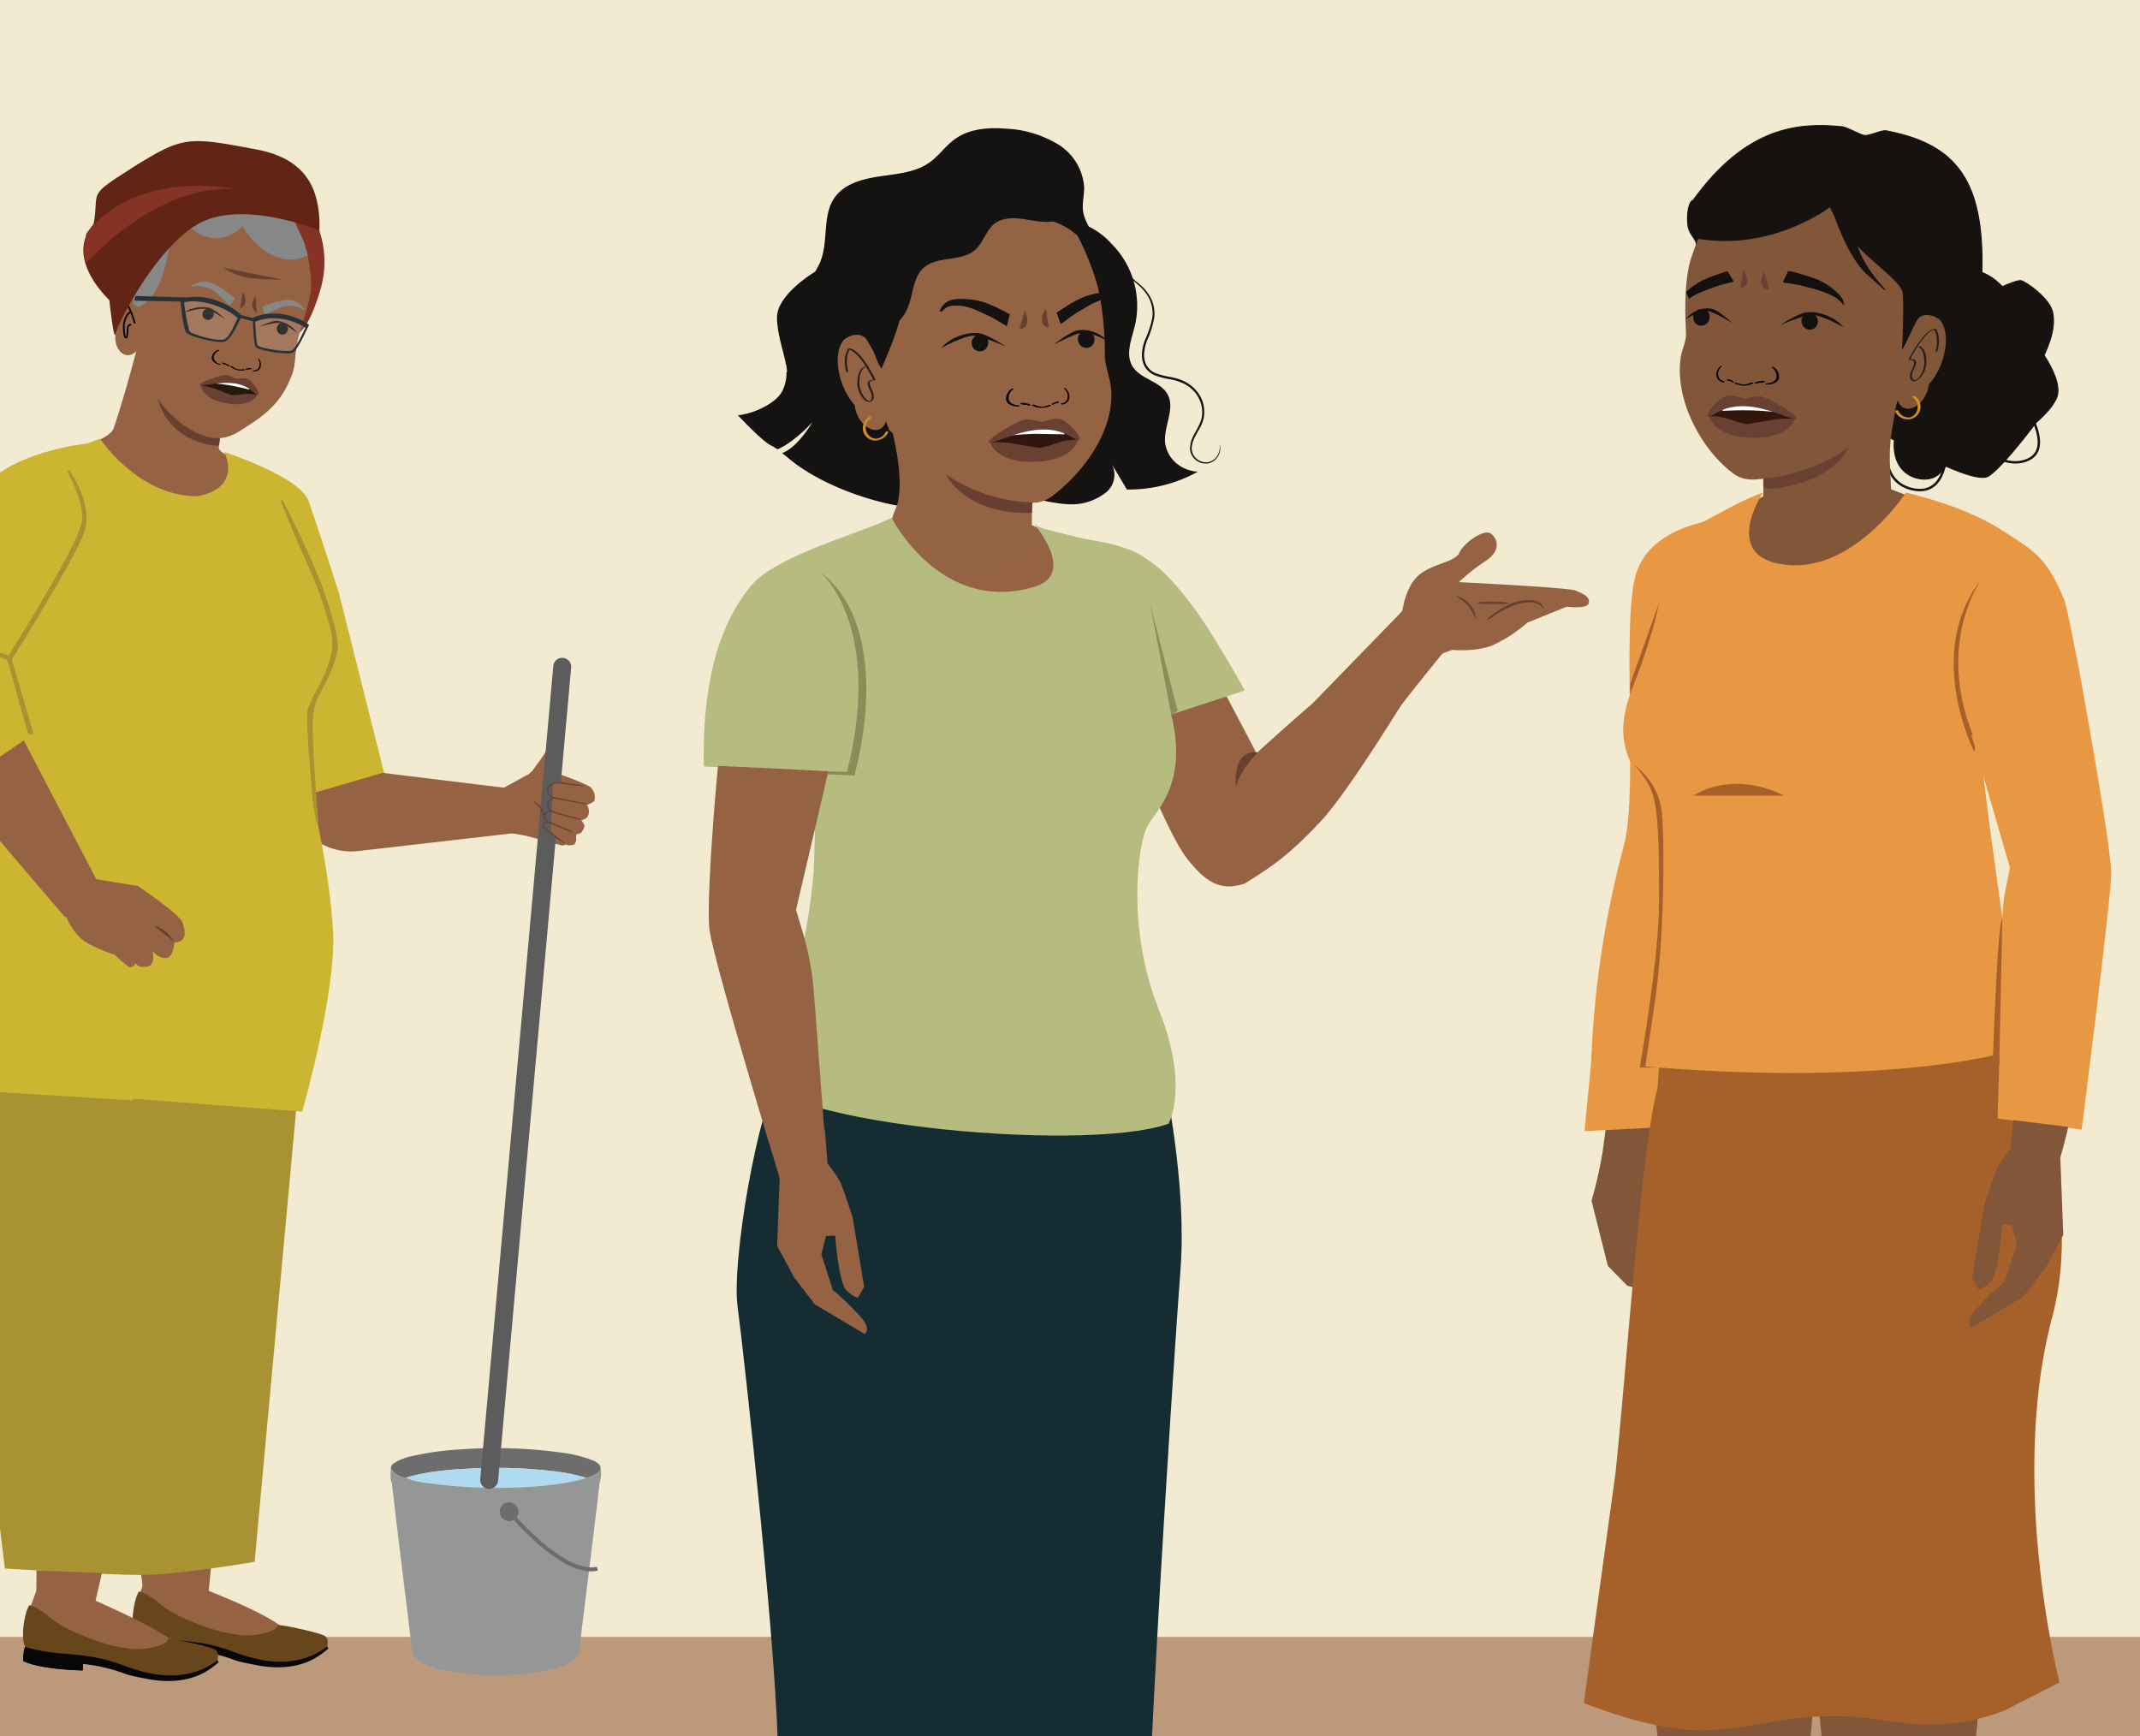 <svg xmlns="http://www.w3.org/2000/svg" xmlns:xlink="http://www.w3.org/1999/xlink" viewBox="0 0 1221.96 991.43"><defs><style>.cls-1,.cls-20,.cls-24,.cls-28,.cls-34{fill:none;}.cls-2{clip-path:url(#clip-path);}.cls-3{fill:#f2ebd1;}.cls-4{fill:#bb997a;}.cls-5{fill:#5e5f5f;}.cls-6{fill:#853324;}.cls-7{fill:#956243;}.cls-8{fill:#ccb631;}.cls-9{fill:#ec9a6f;}.cls-10,.cls-12{fill:#a99231;}.cls-11{fill:#465b65;}.cls-12{stroke:#a99231;stroke-width:1.24px;}.cls-12,.cls-20,.cls-24,.cls-28,.cls-29,.cls-34,.cls-35{stroke-miterlimit:10;}.cls-13,.cls-29{fill:#684032;}.cls-14{fill:#010101;}.cls-15{fill:#13110f;}.cls-16{fill:#878787;}.cls-17{fill:#24180f;}.cls-18,.cls-26{fill:#fff;}.cls-19{fill:#684133;}.cls-20{stroke:#010101;stroke-width:0.94px;}.cls-21{fill:#6d6d6d;}.cls-22{fill:#afdaef;}.cls-23{fill:#959696;}.cls-24{stroke:#6d6d6d;stroke-width:2.28px;}.cls-25{fill:#273339;}.cls-26{opacity:0.14;}.cls-27{fill:#622515;}.cls-28{stroke:#5c5c5c;stroke-linecap:round;stroke-width:10.23px;}.cls-29{stroke:#684032;stroke-width:0.31px;}.cls-30{fill:#68461c;}.cls-31{fill:#070707;}.cls-32{fill:#825639;}.cls-33{fill:#e89843;}.cls-34,.cls-35{stroke:#161311;}.cls-34{stroke-width:1.38px;}.cls-35{fill:#151210;stroke-width:0.57px;}.cls-36{fill:#a56129;}.cls-37{fill:#231f20;}.cls-38{fill:#ce8d2a;}.cls-39{fill:#31160e;}.cls-40{fill:#151312;}.cls-41{fill:#946343;}.cls-42{fill:#221f20;}.cls-43{fill:#cc8d2a;}.cls-44{fill:#162c33;}.cls-45{fill:#b6bc80;}.cls-46{fill:#8a8c5a;}</style><clipPath id="clip-path"><rect class="cls-1" width="1221.96" height="991.43"/></clipPath></defs><g id="Layer_5" data-name="Layer 5"><g class="cls-2"><rect class="cls-3" x="-424.29" y="-134.43" width="1750.53" height="1420.29"/><polyline class="cls-4" points="-424.29 1285.86 1326.24 1285.86 1326.24 934.67 -424.29 934.67"/><path class="cls-5" d="M66.14,121.3c4.14-4.75,10.14-7.6,16-5.38.93-11.72,13-17.47,24.68-16.61,6,.71,11.9,4,17.77,2.63,3.66-.88,6.62-3.38,9.87-5.38,13.62-8.11,32.39,4.81,42,17.44s5.6,25.24-1.38,39.45c-3.25,6.61-3.22,10.39-4.74,17.64-1.44,6.85-6.93,19.28-7.7,26.15s9.23,15.15,2.24,15L90.19,195.67c-11.45,1.08-18.27-3-23-13.52-3.06-7.1-1.78-7.28-1.5-15,.13-10.1-9.28-18.66-7.67-28.64C58.83,132.24,62.28,126.33,66.14,121.3Z"/><path class="cls-6" d="M56.81,119.93s27.42-10.3,60.73-3.15,47.65,29.46,52,44.86S166.1,192,166.1,192s8.19,3.14,16.86-26.6c12.65-43.35-29.8-74.58-40.71-75.54S76.79,72,56.81,119.93Z"/><path class="cls-7" d="M77.94,200.1s-6.6,25.39-13,44.36c-2.05,6.09-18.8,10.67-18.8,10.67l28.61,27.8c13.33,4.57,39.74,6.21,53.42,2.84l10.8-22s-13.6-4.5-14-7.77,4.65-27.26,4.65-27.26"/><path class="cls-8" d="M193.39,338.16l25.53,101.49c4.72,13.83,10.18,39.09-3.78,43.41h0c-12.64,3.92-30.78-3.5-36-15.64L135.42,358.35Z"/><path class="cls-7" d="M159,447.51a24.79,24.79,0,0,0,0,8.21Z"/><path class="cls-7" d="M204.93,439.64c-.12.47-.91.09-1.53.06a29.75,29.75,0,0,0-11.9,1.82c-6.88,2.65-12.21,7.87-16.35,13.85a46.14,46.14,0,0,0-5.82,12.19,35.45,35.45,0,0,0,35.35,18.37l88.86-10.2,3.72-24.8Z"/><g id="freepik--character-2--inject-1332"><path class="cls-9" d="M64.86,294.94a25.14,25.14,0,0,0-2.67-3A14.5,14.5,0,0,1,58,283.82c-.14-1.8.16-3.59,0-5.3a5.63,5.63,0,0,0-1.92-4,3.5,3.5,0,0,0-2.94-.68c-.72.21-1,.57-.95.59a4.67,4.67,0,0,1,1-.28,3.44,3.44,0,0,1,2.51.83,5.34,5.34,0,0,1,1.48,3.66c.14,1.56-.18,3.35,0,5.29a11.45,11.45,0,0,0,1.85,5,20.65,20.65,0,0,0,2.83,3.36A15.92,15.92,0,0,0,64.86,294.94Z"/><path class="cls-9" d="M74.74,288.64a41.6,41.6,0,0,0-3.93-3.58A25.07,25.07,0,0,1,63.45,275a14.59,14.59,0,0,1-.72-3.46,21.93,21.93,0,0,1,.1-3.34,7.22,7.22,0,0,0-1.41-5.67,3.22,3.22,0,0,0-2.19-1,3.13,3.13,0,0,0-1.72.38c-.87.54-.93,1.19-.91,1.17a2.29,2.29,0,0,1,1-.87,2.85,2.85,0,0,1,3.25.74A6.81,6.81,0,0,1,62,268.11a23.43,23.43,0,0,0-.14,3.45,14.15,14.15,0,0,0,.75,3.7,23.6,23.6,0,0,0,7.73,10.24c1.29,1.05,2.36,1.84,3.12,2.38A4.66,4.66,0,0,0,74.74,288.64Z"/></g><g id="freepik--character-1--inject-1332"><path class="cls-7" d="M79.08,888.8s2.34,15,2.34,17.63l10.63,9.09,27-6,2.21-22Z"/><path class="cls-10" d="M145.39,891.8,172.13,601l-10.63-87.1h-177l-18.3,83.79L2.8,895.59s56.76,3.72,77.78,3.72S145.39,891.8,145.39,891.8Z"/><path class="cls-11" d="M43.19,282.93s23.71,17.8,43.72,15.82a76.65,76.65,0,0,0,35.28-13.91l24.94,82.61-39,155-62.24.72L43.29,371.53Z"/><path class="cls-8" d="M190.13,530.49c-2.36-35.13-10.69-69.08-10.69-69.08l-2.21-16.69L188,380.83c4.12-15.55,5-27,1.43-33.64l-32.81-74-28.47-15c1.18,2.45,9,20.37-15.23,25.15l-5.88-.29c-30.61-3.29-49.84-32.5-49.84-32.5l-7.58,2.68L-1.63,408.65s-30.15,63.22-33.27,92.2-2.73,120.49-2.73,120.49l113.51,7,.14-.95,96.51,7.36S192.5,565.63,190.13,530.49Z"/><path class="cls-8" d="M49.63,253.23s-45.28,4.68-61,27.64S-58.24,366.26-59.92,381c-3.56,31.09,30.1,71.56,30.1,71.56l48.18-33.95-13.56-17,21-63.94Z"/><path class="cls-7" d="M20.83,896.71s-.1,13.81-.1,16.44l24.49,8.05,8.6-4,4.37-19Z"/></g><path class="cls-12" d="M39,268.89S53.63,288.42,47.09,305s-41,71.52-41,71.52l12.3,42.06-1.88-.09L4.6,375.86S48,307.79,47.52,296.37C47.52,296.37,48.85,287.52,39,268.89Z"/><path class="cls-8" d="M128.16,258.19s43.32,13.82,48.23,28.25c7.45,21.92,17.23,52.42,17.23,52.42l-26.14,14.86Z"/><path class="cls-12" d="M192.28,367.81c-.31-5.35-2-10.64-3.42-15.77q-2.37-8.54-5.46-16.85c-4.26-11.48-9.37-22.63-14.75-33.62-2.58-5.29-5.23-10.54-7.87-15.8,4.25,10,8,20.13,12.52,30,4.63,10.09,9,19.92,12.23,30.56,3.79,12.53,6.37,18.07,3.91,28.71s-10.32,23.31-10.32,23.31l1.08.84S192.88,378.25,192.28,367.81Z"/><path class="cls-13" d="M125.73,249.27s-5.52-1.53-9.28-3-10.42-2-26.6-19.43c0,0,3.18,19.62,25.54,26.16,0,0,5.75,1.87,9.73,1.36Z"/><path class="cls-7" d="M158.29,135.63l.23.23a2.72,2.72,0,0,1-.18-.44Zm9.29,3.83q.18.24.39.48l0-.17S167.62,139.25,167.58,139.46Zm-79.89,84.9c7.28,11,19.5,23.49,33.89,25.66,5.16.78,10.62-.94,14.79-3.58,6.32-4,13-8.05,18.08-13.22a44.55,44.55,0,0,0,10.21-14.45c3.06-6.51,3.38-8.31,4-15.29a69.5,69.5,0,0,1,1.69-10.66c.9-3.34,5-16.39,6.77-24.16s-1.57-23.74-1.57-23.74c0-2.2-3.17-1.65-4-3.57l-.92-.19a1,1,0,0,1,.3.94,7.33,7.33,0,0,1-2.92-2.16v0c-1.51.36-2.76-.55-3.7-1.84,0,.21.1.68.33.73a4.73,4.73,0,0,1-3.43-2c0,.22.1.68.06.9a8.86,8.86,0,0,1-2.7-1.9c.15.32,5.51.55,5.48.69-1.42-.06.07.71-.87-.57l-1-1c-1.19,0-1.29.69-2-.34.19.26-.17-2.45-.21-2.24-1.38-.28-1-.3-2-1.16,0,.21-4,.62-4.08.83-1.15-.22-1.06.89-1.81-.14.18.26,1-.72,1.19-.46-1.42-.06-2.12.72-3.06-.57.19.26-4.09-3.22-4.09-3.22-1.42-.07-1.27.41-2.26-.66.38.51-6.29-1.67-6.15-1.2-1.15-.23,1.36,4.66.57,3.84-.05.22-2.53-1.16-2.53-1.16-1.19,0,.33,1.38-.43.36,0,.21.07.89.3.93a4.8,4.8,0,0,1-4.25-1.5c.38.51.52,1,.71,1.24-1.15-.23-2.11-.21-3.1-1.28,0,.21.3.94.53,1a4.66,4.66,0,0,1-3.6-1.15c0,.21.33.72.52,1a3.37,3.37,0,0,1-2.68-1l.52,1c-.92-.19-1.69.1-3-.6,0,.21.38.51.34.73a8.73,8.73,0,0,1-2.27-.68c0,.22.57.78.34.73-.92-.18-1.7.1-2.76-.55.18.26.33.72.52,1a6.18,6.18,0,0,1-2.72-.76,1.6,1.6,0,0,0,.29.94c-.92-.19-1.7.1-2.76-.55,0,.21.33.72.52,1a13,13,0,0,1-2.76-.55c-.05.21.37.51.56.77a7.77,7.77,0,0,1-2.95-.81c-.08.42.1.68.06.89-.69-.14-1.11-.44-1.8-.58l-1.23.19c-4.07,3.59-15.48-2.24-15.48-2.24-8.27,4.28-4.54,35.38-5.11,39.44s-3.07,4.72-3.07,4.72c-.86-1.7-3.13,2.39-3.49.56-.39-1.61.45-3.42,0-5-1.4-3.8-6.21-3.66-9.16-2.05l-.56.61c-4.48,4.07-3.58,19.69-1.85,24.62-1,9.13,6,15.41,11.69,9.8l.56,3.75"/><path class="cls-14" d="M138.7,210.85a6.72,6.72,0,0,1-5.92-1.58c-.33-.31-1.64-.33-1.18.1a9.49,9.49,0,0,0,8.09,2c.24-.07.23-.24,0-.39a1.46,1.46,0,0,0-1-.14"/><path class="cls-14" d="M131,208.74a10.78,10.78,0,0,0-3.51-1.65.88.88,0,0,0-.6.06c-.13.08-.18.2,0,.31a4.2,4.2,0,0,0,1.93.87.8.8,0,0,0,.68-.12c.15-.15,0-.3-.21-.34a3.27,3.27,0,0,1-1.56-.7l-.65.37a9.61,9.61,0,0,1,3.13,1.49.8.8,0,0,0,.69.06c.15-.05.34-.21.15-.35"/><path class="cls-14" d="M125.86,207.89a5.25,5.25,0,0,1-3.62-2.6c-.77-1.91.79-4.37,2.87-5.08.23-.08.15-.25,0-.33a1.18,1.18,0,0,0-.83,0,5.26,5.26,0,0,0-3.38,4.23c-.06,1.53,1.16,2.85,2.86,3.63a7.86,7.86,0,0,0,1.61.56,1.06,1.06,0,0,0,.79-.09c.15-.16,0-.27-.26-.32"/><path class="cls-14" d="M141.58,210.64a.21.21,0,0,1,.25-.25,1.72,1.72,0,0,0,1.23-.14l.3.56a5.3,5.3,0,0,0-2.5.36.42.42,0,0,1-.47-.17c-.08-.1-.14-.3,0-.37"/><path class="cls-14" d="M140.41,210.63a5.94,5.94,0,0,1,2.8-.4.51.51,0,0,1,.37.26.22.22,0,0,1-.07.3"/><path class="cls-14" d="M144.65,211.46a3.12,3.12,0,0,0,2.95-1.29,4.44,4.44,0,0,0-.22-5,.19.19,0,0,1,.14-.3.59.59,0,0,1,.48.27,5,5,0,0,1,.78,4.37,3.57,3.57,0,0,1-3.95,2.5c-.15,0-.4-.14-.44-.33s.12-.25.26-.22"/><path class="cls-15" d="M160.26,184.56a3.64,3.64,0,0,1,3.63,1.37,3.45,3.45,0,0,1-.88,4.58,3.17,3.17,0,0,1-3.67-.09,3.48,3.48,0,0,1-.89-4.31,3.09,3.09,0,0,1,1.81-1.55"/><path class="cls-15" d="M148,186.54s7.2-3.65,10.45-3.34c4.73.47,9.93,4.18,11.12,6.81,0,0-6.8-5.35-10.15-5.58C156.22,184.21,148,186.54,148,186.54Z"/><path class="cls-15" d="M121.43,177.31a4.39,4.39,0,0,0-4.22-.57,3.23,3.23,0,0,0-1.28,1.31,3.42,3.42,0,0,0,.18,3.19,3.17,3.17,0,0,0,3.43,1.33,3.48,3.48,0,0,0,2.47-3.64c0-.26.33-.7-.59-1.44"/><path class="cls-15" d="M128.82,182.34s-6.14-5.87-9.57-6.66c-5-1.16-11.62.6-13.74,2.68,0,0,8.81-2.77,12.32-1.86C121.18,177.37,128.82,182.34,128.82,182.34Z"/><path class="cls-16" d="M149.84,175.07l.78,2.78.6,2.11c2.2-1.25,4.11-2.2,5.57-2.87,3.08-1.43,4.66-2.15,6.62-2.36a19,19,0,0,1,4.67.17,11.76,11.76,0,0,1,2.58.57c1.91.71,2.92,1.83,3.15,1.64s-.5-1.2-.57-1.3a11.28,11.28,0,0,0-4.68-3.76,13.11,13.11,0,0,0-4.91-.8c-2,0-7.21,1.12-13.81,3.82"/><path class="cls-16" d="M134.17,170.44c-.53.8-1.07,1.59-1.61,2.39l-1.24,1.81c-1.87-2-3.54-3.6-4.83-4.78-2.71-2.49-4.11-3.76-6-4.67a21.92,21.92,0,0,0-4.81-1.53,13.08,13.08,0,0,0-2.81-.39c-2.15,0-3.51.7-3.68.44s.86-1,1-1.05a11.43,11.43,0,0,1,5.89-1.92,15,15,0,0,1,5.24,1c2,.76,7,3.69,12.93,8.68"/><path class="cls-17" d="M134.61,218.08c-5.24-.89-17.33.34-20,2,0,0,5.28,5.13,17.42,7.18s14.84-1.73,14.84-1.73S141.27,219.2,134.61,218.08Z"/><path class="cls-18" d="M119.93,218.64s6.31.55,11.28,1.39,11.11,2.4,11.11,2.4,1.42-3.56-7.58-5.09S119.93,218.64,119.93,218.64Z"/><path class="cls-19" d="M132.32,225.6c-5.55-1.77-11-4.84-17.7-5.55,0,0,.58,7.88,14.85,10.29s17.41-4.84,17.41-4.84C140.32,224,138.14,225.75,132.32,225.6Z"/><path class="cls-19" d="M141.29,216.31c-3-.73-5,.08-6.36-.14s-3-1.67-6-2c-2.85-.27-15.88,4.56-14.7,5.67s11.23-2.35,20.26-.83,11.41,7.09,12.88,6.43S144.06,217,141.29,216.31Z"/><path class="cls-13" d="M138.65,166.91s4.26,6.14-1.65,9.52Z"/><path class="cls-13" d="M145.91,169s-4.84,5.7.72,9.64Z"/><path class="cls-20" d="M77,184.69c-3.52-12.82-7.16-13.39-7.16-13.39s-2.84,2.47-2.38,8.26"/><path class="cls-20" d="M74.94,185.53c-3.23-.76-1.54,5.7-2.64,7s-1.78-2.67-1.57-7.35c0,0,.84-6.24,4.09-7"/><path class="cls-13" d="M127.32,152.85s7.48,5.07,15.63,5.94,18.31.9,18.31.9"/><polygon class="cls-8" points="219.37 441 169.4 455.65 184.34 427.83 219.37 441"/><path class="cls-12" d="M186.39,386s-8.27,13.46-10,19.27,3.16,55,3.16,55l1.69,9.33s-4.62-51.46-2.86-62.55S186.39,386,186.39,386Z"/><path class="cls-21" d="M342.81,837.48c-1-2.4-3.3-3.16-5.42-4a72.05,72.05,0,0,0-16.82-4.05,275.88,275.88,0,0,0-57.66-1.82,162.48,162.48,0,0,0-28,3.91,30.76,30.76,0,0,0-9.08,3.4c-1.36.85-2.86,1.72-2.59,3.75a10.8,10.8,0,0,0,8.76,5.11,8.18,8.18,0,0,1,1-.39c13-3.6,26.33-4.48,39.69-5A269,269,0,0,1,315.46,840a101,101,0,0,1,19.22,3.84,14.47,14.47,0,0,0,6-2.46C342,840.55,343.26,839.42,342.81,837.48Z"/><path class="cls-22" d="M232,843.76c3.46,1.92,7.35,2.34,11.14,2.93a287.7,287.7,0,0,0,32.8,2.79c7.92.31,15.81.08,23.67-.33,11.23-.58,22.44-1.73,33.38-4.58a14.37,14.37,0,0,0,1.73-.72A101,101,0,0,0,315.46,840a269,269,0,0,0-42.84-1.62c-13.36.5-26.71,1.38-39.69,5A8.18,8.18,0,0,0,232,843.76Z"/><path class="cls-23" d="M223.7,846.75l.87,6.79.26.07-.26-.07c.68,5.94,1.34,11.88,2.06,17.81q2.4,19.85,4.84,39.7c1.22,9.94,2.54,19.87,3.61,29.83a9.64,9.64,0,0,0,4.64,7.62,40.67,40.67,0,0,0,14.44,5.24,148.08,148.08,0,0,0,60.33-.5A38.2,38.2,0,0,0,325.74,949a10.32,10.32,0,0,0,5.32-8.53c1.26-12,2.86-23.94,4.32-35.91q2.07-16.8,4.12-33.6c.61-5,1.24-9.94,1.85-14.91.08-.7.1-1.4.15-2.1q.44-3.62.88-7.21a17.62,17.62,0,0,0,.43-9.28c.45,1.94-.8,3.07-2.15,3.91a14.47,14.47,0,0,1-6,2.46,14.37,14.37,0,0,1-1.73.72c-10.94,2.85-22.15,4-33.38,4.58-7.86.41-15.75.64-23.67.33a287.7,287.7,0,0,1-32.8-2.79c-3.79-.59-7.68-1-11.14-2.93a10.77,10.77,0,0,1-8.75-5.11C223.07,841.37,222.62,844.1,223.7,846.75Zm27,42.61c-.32-.21-.64-.42-1-.65-1.55-1.18-3-2.42-4.48-3.72,1.43,1.3,2.93,2.54,4.48,3.72C250.07,888.94,250.39,889.15,250.71,889.36Zm61.5.13a5.51,5.51,0,0,0-.71.07A5.51,5.51,0,0,1,312.21,889.49Zm4.5-1.15c-.76.57-1.52,1.13-2.29,1.68h0C315.19,889.47,316,888.91,316.71,888.34Zm10.67-10.43q-1.32,1.68-2.77,3.28Q326.06,879.59,327.38,877.91Zm13.7-30.63a3.58,3.58,0,0,0-1.72,1.51c-2.62.76-5.2,1.68-7.85,2.37,2.65-.69,5.23-1.61,7.85-2.37A3.58,3.58,0,0,1,341.08,847.28Zm-90.58,44.4.22,0a4.53,4.53,0,0,0,.82,2.84,4.53,4.53,0,0,1-.82-2.84Z"/><path class="cls-24" d="M290.69,863.18s30.58,37.12,50.39,32.55"/><circle class="cls-21" cx="290.69" cy="863.18" r="5.38"/><path class="cls-16" d="M172.21,135c-.09-.16,0,.07,0,0-1.69-3.08-2.61-6.27-4.42-9.28s-3.55-5.63-5.49-8.47c-.11-.17-2.76-.56-2.88-.72l-.12-.18-.19-.26c-.14-.21-.29-.41-.44-.62a61.55,61.55,0,0,0-41.39-7,51,51,0,0,0-41.07,59.28c.43,2.37-1.27,5,.82,6.54s2.44.95,4.74-.27a17,17,0,0,0,5.47-5.45c7.12-10.35,10.62-27.77,9.44-40.28,1.21,2.48,11.79,1.31,13.9,3.08a19.76,19.76,0,0,0,27.83-2.39,30,30,0,0,0,2.66,4.19c9.14,12.1,22.13,19,34.43,12.66C176,145.56,173.25,136.93,172.21,135Z"/><path class="cls-25" d="M103,172.2l.63,4.56a63.42,63.42,0,0,0,2.31,12.56c1.14,2.82,18.66,7.07,22.51,5.68s7.68-11.14,9-13.31l7,1.71c.07,3.15.49,13.17,1.59,14.72s9.27,2.82,10.19,3,1.84.27,3,.39c3.11.35,6.93.52,8.29-.4,2-1.37,5.08-7.46,7.81-13.25l.44-.9c.1-.22.2-.37.22-.43h0l.49-1.05c-9.29-6.75-22.82-8.44-32-4l0,.11-6.83-1.7c-6.83-6.63-19.79-11.95-30.14-10h0L77.27,169l-.59,2.64Zm44.11,25.09c-.69-1-1.19-8-1.41-13.48,8-3.73,20.19-2.2,28.59,3.32l0,.13c-1.47,3.11-5.37,11.36-7.35,12.71-2.34,1.58-18.57-1.14-19.81-2.65ZM108.17,189a92.54,92.54,0,0,1-3-16.34c9.31-2.3,23.85,2.65,30.56,9-2,4-4.93,11.12-7.69,12.1-4,1.42-19.15-3-19.86-4.75Z"/><path class="cls-26" d="M147.31,197.18c-.69-1-1.2-8-1.41-13.48,8-3.73,20.19-2.19,28.59,3.32l0,.14c-1.47,3.1-5.37,11.36-7.35,12.7-2.35,1.59-18.57-1.13-19.81-2.65Z"/><path class="cls-26" d="M108.17,189a92.54,92.54,0,0,1-3-16.34c9.31-2.3,23.85,2.65,30.56,9-2,4-4.93,11.12-7.69,12.1-4,1.42-19.15-3-19.86-4.75Z"/><path class="cls-27" d="M62.39,171.27S39.06,150,51,131.31c2.29-3.59,2.35-2.32,2.83-5.59,2.5-17.14-4-13.71,23.48-31s31.12-16.53,69.27-9.34c19.67,3.7,29.6,13.21,33.61,26.39a61.27,61.27,0,0,1,2.17,19.8s-39.24-16.11-64.84-5.8S67.39,184,65.9,190.8C65,194.81,62.39,171.27,62.39,171.27Z"/><path class="cls-6" d="M48.85,150.69s40-46.25,86.05-42.64c0,0-56-12.42-85.57,25.23L48.42,138a26.08,26.08,0,0,0-.16,8.9Z"/><path class="cls-7" d="M336.5,449A115.51,115.51,0,0,0,322,443a3.45,3.45,0,0,1-.91-.49,17.18,17.18,0,0,1-8.41.39c-3.13-.57-6.13-1.66-9.25-2.3l-1.25,1.29-16.35,8.92c1.14,10.55-2.85,19.13,6.49,25l8,1.38L321,482.81s5.72-1.25,6.41-2.75a4.83,4.83,0,0,0,.14-3.16l4-1.14a10.42,10.42,0,0,0,2.06-3.35c.55-1.71-1.69-4-1.69-4l1.1-.35a4.64,4.64,0,0,0,3.14-3.39l.14-.77a7.58,7.58,0,0,0-1.21-4.39s3.84-1,4.38-2.63A7.61,7.61,0,0,0,336.5,449Z"/><path class="cls-7" d="M319.09,444.36c-.21-.55-1.84-3.84-1.72-4.46a2.73,2.73,0,0,1,.14-.51,49.48,49.48,0,0,0,3.22-14.45c.07-5.38-2.63-7.24-4.52-7.92a1.54,1.54,0,0,0-2,1,2.33,2.33,0,0,0-.07.25,81.28,81.28,0,0,1-2.12,10.15c-.6,1.64-5.93,8.9-9.24,13.32C307.79,442.28,314.46,446.22,319.09,444.36Z"/><line class="cls-28" x1="279.32" y1="845.06" x2="321.04" y2="380.72"/><polyline class="cls-7" points="-25.95 449.84 37.23 523.84 56.7 505.3 13.57 422.78"/><path class="cls-29" d="M310.88,465.9a29.07,29.07,0,0,0-2.42-4.54,26.3,26.3,0,0,0-3.66-3.65A11.36,11.36,0,0,1,310.88,465.9Z"/><path class="cls-7" d="M328.31,448.28l.71,31.8-1,2.14s-3.66,1-4.79,0-8.61-6.67-8.61-6.67l1.11-27.59s.32-.66,3.63-.79A45.75,45.75,0,0,1,328.31,448.28Z"/><path class="cls-29" d="M335,459.08a1.56,1.56,0,0,1-.48,0l-1.39-.22-5-.87-7.46-1.36a41.82,41.82,0,0,1-4.4-.92,5.24,5.24,0,0,1-3.68-3.12,3.65,3.65,0,0,1,.14-2.54,5.23,5.23,0,0,1,1.51-1.92,7,7,0,0,1,4.32-1.36,26.31,26.31,0,0,1,4.06.38l3.47.5,5.06.74,1.38.22c.3.06.47.09.47.12h-.49l-1.38-.16-5.07-.58-3.46-.48a26.6,26.6,0,0,0-4-.33,6.38,6.38,0,0,0-4.06,1.28,3.8,3.8,0,0,0-1.52,4,4,4,0,0,0,1.34,1.81,6.38,6.38,0,0,0,2,1c1.45.43,3,.63,4.35.93l7.4,1.49,5,1,1.37.3Z"/><path class="cls-29" d="M331.38,467.75a3.54,3.54,0,0,1-1.07-.14l-2.9-.6c-2.44-.56-5.78-1.41-9.42-2.54a23.17,23.17,0,0,1-2.66-.91,5.31,5.31,0,0,1-2.12-1.6,4.11,4.11,0,0,1-.25-4.36,3.87,3.87,0,0,1,2.33-1.82,3.7,3.7,0,0,1,.81-.13c.19,0,.28,0,.28,0a9.26,9.26,0,0,0-1,.25,4.14,4.14,0,0,0-2.06,1.88,3.76,3.76,0,0,0,.32,3.94,5,5,0,0,0,2,1.45c.8.36,1.69.6,2.59.9,3.64,1.1,6.95,2,9.35,2.64l2.86.75A5.52,5.52,0,0,1,331.38,467.75Z"/><path class="cls-29" d="M326.83,475.07a7.31,7.31,0,0,1-1-.3l-2.55-1L315,470.4a21.11,21.11,0,0,1-2.38-1.07,4.64,4.64,0,0,1-1.81-1.68,2.78,2.78,0,0,1-.25-2.27,3,3,0,0,1,1.25-1.51,4.12,4.12,0,0,1,2.7-.52,2.82,2.82,0,0,1,1,.24s-.36,0-1-.07a4.18,4.18,0,0,0-2.49.58,2.71,2.71,0,0,0-1.07,1.36,2.28,2.28,0,0,0,.28,1.93,4.35,4.35,0,0,0,1.65,1.51,17.81,17.81,0,0,0,2.26,1c3.26,1.36,6.19,2.59,8.3,3.51l2.49,1.12A3.72,3.72,0,0,1,326.83,475.07Z"/><path class="cls-29" d="M322,481.2a16.2,16.2,0,0,1-2.48-1.61c-1.5-1-3.55-2.54-5.8-4.18l-1.64-1.2a8.56,8.56,0,0,1-1.49-1.27,2.71,2.71,0,0,1-.68-1.68,1.81,1.81,0,0,1,.64-1.45,2.58,2.58,0,0,1,2.16-.49c.52.11.74.32.73.34a4.49,4.49,0,0,0-.75-.16,2.59,2.59,0,0,0-1.93.54,1.42,1.42,0,0,0-.47,1.21,2.43,2.43,0,0,0,.63,1.42,8.09,8.09,0,0,0,1.43,1.18l1.64,1.2c2.25,1.64,4.26,3.16,5.73,4.27A17.79,17.79,0,0,1,322,481.2Z"/><path class="cls-7" d="M53.54,501.82l25.27,4.1s23.65,16,25.31,20.69,3.19,11.12-4.56,11.59c0,0-.39,8.62-4.9,8.84S87,542.85,87,542.85s2.31,8.2-3.13,9.11-6.33-2.06-6.33-2.06-1.9,3.34-4,2.18a65.65,65.65,0,0,1-8-6.93s-13.13-4.11-19-9a35.18,35.18,0,0,1-8.93-13.21Z"/><path class="cls-13" d="M87.7,528.36a18.43,18.43,0,0,1,11.51,9.33"/><path class="cls-7" d="M98.71,900.69s42.53,14.9,59.32,26.18c19.72,13.27-2,8.94-2,8.94s-14,2.88-21.94,3.73-56.33-23.95-56.33-23.95l5.46-14.9Z"/><path class="cls-30" d="M186.2,942.08s2.9-6.42-1.4-8.32-23.73-6.15-26.14-5.83c0,1.29-2.14,3.32-7.29,4.56s-11.38,2.47-24.2-.61c-9.6-2.31-23.76-7.83-32.24-13.27-2.83-1.82-9.65-8.71-15.56-9.87-3,4.13-5.75,21.75-1.26,25s32,6.59,32,6.59l24.08,6.92,23,2.21,9.71.28,9.2-2.86Z"/><path class="cls-31" d="M77,932.49c2.94,1.16,12.48,3.23,20.71,3.8,22.12,1.56,29.38,4.69,36.74,7.29a92.84,92.84,0,0,0,12.95,3.84c25.58,5.58,38.86-7,39.41-7.31a2.42,2.42,0,0,1,.62,1.26,58.26,58.26,0,0,1-5.21,4c-4.87,3.27-16.09,9.3-35.93,5.38-5.63-1.11-9-1.69-12.69-3A94.75,94.75,0,0,0,110,942.3l-.18,3.67s-23.54-.32-33.86-5.32C75.53,935,77,932.49,77,932.49Z"/><path class="cls-31" d="M75.91,937.35c13.88,4.26,29.19,5.12,34.06,5.39l-.16,3.23s-23.54-.32-33.86-5.32A26.54,26.54,0,0,1,75.91,937.35Z"/><path class="cls-7" d="M35.55,905.92s43.08,17.5,59.87,28.78c19.72,13.27-2,8.94-2,8.94s-14,2.88-21.94,3.73-56.33-24-56.33-24l6.57-17.5Z"/><path class="cls-30" d="M123.59,949.91s2.9-6.42-1.4-8.32-23.73-6.15-26.13-5.83c0,1.29-2.15,3.32-7.3,4.56s-11.38,2.47-24.2-.61c-9.6-2.31-23.76-7.83-32.24-13.27-2.83-1.82-9.65-8.71-15.56-9.87-3,4.13-5.75,21.75-1.26,25s32,6.59,32,6.59l24.08,6.92,23,2.21,9.71.28,9.2-2.86Z"/><path class="cls-31" d="M14.37,940.32c2.94,1.16,12.48,3.23,20.71,3.8,22.12,1.56,29.38,4.69,36.75,7.29a93.07,93.07,0,0,0,12.94,3.84c25.58,5.58,38.86-7,39.41-7.31a2.42,2.42,0,0,1,.62,1.26,59,59,0,0,1-5.2,4c-4.88,3.27-16.1,9.3-35.94,5.38-5.63-1.11-9-1.69-12.69-3a94.75,94.75,0,0,0-23.59-5.46l-.17,3.67s-23.54-.32-33.87-5.32C12.92,942.8,14.37,940.32,14.37,940.32Z"/><path class="cls-31" d="M13.3,945.18c13.88,4.26,29.19,5.12,34.06,5.39l-.15,3.23s-23.54-.32-33.87-5.32A26.54,26.54,0,0,1,13.3,945.18Z"/><path class="cls-12" d="M4.13,374.69s-6.09-3.62-19.46.62c0,0,9.42-2.74,14.87-.91,5.24,1.76,5.24,2.16,5.24,2.16l-.65-1.87"/><path class="cls-32" d="M1045.53,862.45l-13.43,148.73s12.54,39.52,10.87,97.4c-2,68.89,2.07,115.67,2.07,115.67l-40.34,11.39s-14.35-67.3-36.37-138.1-29.1-155.35-25-199.21,8-82,8-82l119.95-88.47Z"/><path class="cls-32" d="M1139.67,866.18l-13.42,148.73s11.43,39.77,9.75,97.66c-2,68.89-1.65,107.8-1.65,107.8l-38.64,6.92s-11.21-55.22-33.24-126-29.1-155.36-25-199.21,8-82,8-82l108.23-87.73Z"/><path class="cls-32" d="M951.34,632.37l-31.6-11.7s-1.21,11.7-4.4,35.49a242.93,242.93,0,0,1-6.56,29.44l9.33,37.24,11.06,11.28,12.27,3.13,14.9,1c.79-9.33-15.49-15.14-15.49-15.14l-.87-21,4.91-3.85a99.07,99.07,0,0,0,2.9,22.15c2.72,9.19,9.27,6.91,9.27,6.91s.15-24.66.27-40.51-9.18-32.8-9.23-34Z"/><path class="cls-33" d="M983.72,450.85c-12.85,44.61-38.78,193-38.78,193l-40.14,2,3.77-39.53A559,559,0,0,1,927.2,482.94c8.08-28.59-.82-120.24,6.14-152s48.09-33.9,52-35.64C985.34,295.26,996.57,406.24,983.72,450.85Z"/><path class="cls-34" d="M1078.21,249.38s-6.56,25.22,13.58,29.9,19.61-22,19.61-22"/><path class="cls-34" d="M1128.62,252.93s14.94,15.88,29.3,9.59-.36-29-.36-29"/><path class="cls-35" d="M1143.3,163.69c-8.92-9.83-21-12-33.51-8.94-1.42,3-2.26,8.91-3.66,12,.94.21,1.87.45,2.8.7-1.52,3.34-1.58,10.93-3,14.3.68.61,2.38,2.65,4.34,5.07-.45,1-.91,2.07-1.37,3.1a15.09,15.09,0,0,0-3.59-4.27c-1.71,3.83-.88,12.11-2.77,15.85-4.09,8.12-10,17.6-13.76,25.87-.85,2.51-3.88-5.81-4.81-4.08l-3.47,6.91-3.52,8.41-3.16-.38-3,6.92s4.38,2.6,10.88,6.2c-1.74,21.29,16.32,24.63,23.1,20.9a15.88,15.88,0,0,0,6.15-6.13c11,4.85,21,8,24.5,5.72,7.09-4.59,20.86-22.19,27.26-30.65A66.11,66.11,0,0,0,1169,235l.13-.12v0a30.44,30.44,0,0,0,5.06-7.41c3-6.52-1.93-16.7-7-24.64,5.44-11.65,6-18.7,4.91-24.35-1.46-7.91-15.14-17.65-18.2-18.22C1152.43,160,1147.72,161.77,1143.3,163.69Z"/><path class="cls-36" d="M948.77,589.46l-2.25,31.45c-9.33,35.54-16.76,148.89-24,219.81L904.4,972.44S942.26,988,970.29,988c13,0,29.16-2.39,42.72-4.94a179.94,179.94,0,0,1,60.41-1.13l10.31,1.51a121.45,121.45,0,0,0,60.5-6.55L1176,960.7s-29.41-113.67-4.13-208.76c18.12-68.16-12.95-145.72-33.71-174.78Z"/><path class="cls-32" d="M1083.44,227.43l-2.9,16.8a99.32,99.32,0,0,0-1.35,21.37l.63,13.81,24.22,9.17s-97.12,74.73-115.65,65.12-7.77-54-1.67-58.12S1008,282.67,1008,282.67l9.15,2.26-3.89-19.1Z"/><path class="cls-33" d="M1194.4,429.71c-3.07-29.15-14.05-83.45-15.79-87.52-10.12-23.72-15.86-27.06-37.35-40.57s-53-20.33-53-20.33-32,49.52-73.61,40.36c-26.63-5.86-12.94-32.55-8-40.36-11.09,3.91-21.38,9.91-31.69,15.45-4.47,2.41-8.91,4.84-13.3,7.34-2.07,5.43-4.17,10.85-6.16,16.31-2.67,7.28-5.3,14.49-8.36,21.61-3.14,7.34-6.36,14.66-8.84,22.25a69.63,69.63,0,0,0-3,12.35l4-.56c-.21.15-1,1.33-4.18,9.22a2.33,2.33,0,0,1-.31.79c-1,2.6-2.28,5.86-3.82,10-13.24,35.42,9.39,51,15.21,60.51s5.29,30.31,2.38,75.47c-3.26,50.55-9,76.93-9,76.93,141,12,216.86-8.6,214.63-12.25s-5.82-35.89-7.71-50.18c-3.62-27.37-16.09-110.46-15-120.51a6.81,6.81,0,0,0,0-1.59c8.4.13,16.8.44,25.19.83C1172.34,426,1178.69,429.4,1194.4,429.71Zm-65.67-5.34c.69,0,1.39,0,2.09,0C1129.79,425.62,1128,429.7,1128.73,424.37Z"/><path class="cls-36" d="M1131.41,330.81s-27.63,37.85-3,93.28l-1,5.36S1098.29,372.82,1131.41,330.81Z"/><path class="cls-32" d="M1005.91,229.72s1.56,55.76.74,61.17l-.15,5,.52,10.29c21.79,18.94,10.92,8.76,38-.39l25.76-17.93s9,.62,7.26-3.66c-7.28-17.67,6.09-58.62,6.09-58.62"/><path class="cls-19" d="M1056.21,254.05s-5,17.06-35.25,23.57c0,0-8.83,2.55-13.89.64l-.05-6.1Z"/><path class="cls-35" d="M962.26,214.36c10.67-7.58,12.75-21.26,11.47-33.46-1.23-11.68,7.65-29.57-6.68-29-.27,0,5.16-10,.94-9.13,2.59-6.45-3.43-7.13-4.21-14.47-.74-7,.73-13.39,3-13.91,30.42-42.2,60.29-44.57,85.24-42,2.51.26,10.26,4.62,12.55,4.94,3,.4,9.76-3.15,12.51-2.62,43.22,8.2,58.43,31.76,53.94,94.26-3.8,52.78-57.31,66.44-107,64.74-21.21-.73-46.42,0-62.25-19.07Z"/><path class="cls-35" d="M1093.05,257.43c4.29,2.23,8.85,4.51,13.35,6.61a18.06,18.06,0,0,1-6.22.81C1096.23,264.67,1094.14,261,1093.05,257.43Zm69.62-77.58c-.35.91-3.2,4.37-6.19,7.86a145.91,145.91,0,0,0-6.41-13.72l-.42-.85c1.94-2,4.64-4.54,6.7-5.24C1160,166.67,1164.47,175.15,1162.67,179.85Z"/><path class="cls-32" d="M992.92,111.62a4,4,0,0,1-.4.55l.39-.24Zm-14.84,2.88v.25q.36-.25.69-.54C978.78,113.91,978.08,114.5,978.08,114.5Zm103.62,119,2-5c2.78,9.73,16.08,4,17.66-9,10-11.19,12.13-28.42,7.25-35.53l-.58-1c-3.57-3.2-10.21-5-13.39-.15-1.08,2.11-2.69,4.48-3.77,6.6-1.09,2.42-2.73,7.31-4.48,9.41,0,0,8-23.12,8.55-29s.82-20.22-9.26-28.87c0,0-12-12.7-16.42-19l-1.65-.67c-1,0-1.69.25-2.69.21,0-.3.36-.6.38-1.21a10.87,10.87,0,0,1-4.36.15c.34-.29,1-.57,1-.88a17.36,17.36,0,0,1-4-.14c.34-.29,1-.89,1-1.19-1.69.55-2.67-.09-4-.14a2.3,2.3,0,0,0,.71-1.21c-1.36.57-2.69.22-4,.17.35-.29.71-.89,1-1.19-1.69.56-2.67-.09-4-.14-.34,0,.69-.59.7-.89a12.68,12.68,0,0,1-3.36.19c0-.31.69-.59.7-.9-2,.55-3-.1-4.35-.15l1-1.19a4.74,4.74,0,0,1-4,.47c.34-.29,1-.88,1-1.19a6.6,6.6,0,0,1-5.37.43c.33,0,1-.89,1-1.19-1.71,1.17-3,.82-4.71.76.34-.3.7-.9,1.39-1.49-2,1.16-4.41,1.69-6.39.7.34,0,.7-.9.71-1.2-1.38,1.18,1.19-.27-.48-.63,0,0-3.89,1.09-3.88.79-1.36.87,3.71-5.09,2-5.15.35-.6-9.62.24-8.93-.35-1.71,1.17-1.35.55-3.35.18,0,0-7.07,3.43-6.73,3.14-1.72,1.48-2.43.16-4.43-.22.34-.29,1.16,1.33,1.51,1-1.38,1.18-.89-.34-2.56-.4,0-.3-5.4-2.18-5.39-2.49-1.7.87-1.16,1-3.17,1,0-.31-1.37,3.34-1,3-1.38,1.19-1.28.18-2.94-.18l-1.7,1.08c-1.73,1.48.59.89-1.4.51,0-.21,7.51,1.22,7.83.83a12.24,12.24,0,0,1-4.37,1.75c0-.31.37-.91.38-1.22a6.68,6.68,0,0,1-5.42,1.66c.34,0,.69-.59.71-.9-1.73,1.48-3.77,2.34-5.75,1.34v0a10.48,10.48,0,0,1-4.76,2,1.31,1.31,0,0,1,.71-1.2l-1.34,0c-1.75,2.4,6,1.29,5.22,4.33,0,0-5.79,8.84-11.87,26.83-5,14.77-3.28,38.75-3.12,43.68.15,4.26-2.31,9.07-3,13.48-3.63,23.89,11.18,52,29.38,66,7.25,5.57,13.73,3.79,21.14,3,15.11-1.51,38-9.86,51.73-22.75"/><path class="cls-14" d="M992,218.65a8.66,8.66,0,0,0,7.7-.12c.5-.27,2.1.08,1.4.46a12.25,12.25,0,0,1-10.48,0c-.27-.16-.21-.36.14-.46a2,2,0,0,1,1.24.11"/><path class="cls-14" d="M1002.08,218.43a14,14,0,0,1,4.78-.93,1.09,1.09,0,0,1,.72.25c.13.13.15.29,0,.38a5.45,5.45,0,0,1-2.63.46,1,1,0,0,1-.79-.34c-.13-.22.14-.34.36-.33a4.25,4.25,0,0,0,2.12-.38l.68.63a12.35,12.35,0,0,0-4.27.85,1.08,1.08,0,0,1-.86-.13c-.17-.11-.35-.35-.08-.46"/><path class="cls-14" d="M1008.56,218.91c1.92,0,4.2-.66,5.2-2,1.51-2,.33-5.62-2-7.07-.25-.16-.11-.34.16-.38a1.52,1.52,0,0,1,1,.25,6.72,6.72,0,0,1,2.87,6.21c-.37,1.82-2.26,3-4.57,3.46a10.85,10.85,0,0,1-2.14.19c-.29,0-.8-.12-.94-.34s.14-.31.41-.31"/><path class="cls-14" d="M988.53,217.56a.24.24,0,0,0-.23-.36,2.28,2.28,0,0,1-1.46-.54l-.53.58a6.89,6.89,0,0,1,3,1.17.57.57,0,0,0,.62-.07c.13-.09.27-.32.09-.45"/><path class="cls-14" d="M990,217.89a7.77,7.77,0,0,0-3.31-1.29.66.66,0,0,0-.52.2.26.26,0,0,0,0,.38"/><path class="cls-14" d="M984.55,217.63a3.92,3.92,0,0,1-3.23-2.38,5.3,5.3,0,0,1,1.75-5.87A.22.22,0,0,0,983,209a.73.73,0,0,0-.67.17,6,6,0,0,0-2.25,5,4.31,4.31,0,0,0,2.72,3.79,4.94,4.94,0,0,0,1.36.34c.19,0,.54-.05.64-.27s-.07-.32-.24-.34"/><path class="cls-37" d="M1090.89,205a60.14,60.14,0,0,1,8.53-13.13,13.13,13.13,0,0,1,4.68-3.66c.14-.05.16,0,.33-.09-.14,0,.11,0,0,0l-.2-.08a9.21,9.21,0,0,1,1.36,3.17,18.1,18.1,0,0,1-.42,9.46c-.07.23,1,.09,1.12-.2,1-3.57,1.35-7.53,0-11-.26-.66-.55-1.83-1.39-1.75-3,.29-5.59,3.22-7.36,5.35a66.62,66.62,0,0,0-7.69,12.17c-.08.16,1,.09,1.12-.2Z"/><path class="cls-15" d="M962.7,166.71c6.11-5.62,10.71-7.81,23.74-11.89l.15.27,1.32,2.19c.7,1.15,1.39,2.31,2.08,3.46-4.29,1.28-7.58,1.83-10.22,2.87-5,2-11,3.64-15.31,7C963.9,169.27,963.32,168,962.7,166.71Z"/><path class="cls-15" d="M1047.86,169.72a13.42,13.42,0,0,1,1.4,1,30,30,0,0,1,3.92,4c-.34-.4-.41-2.44-.67-3a12.34,12.34,0,0,0-2.25-3.43,37.45,37.45,0,0,0-12.65-8.75c-1.72-.75-16.22-5.59-16.67-4.56l-.12.28c-.76,1.59-.34.7-1.09,2.31-.58,1.22-1.15,2.44-1.72,3.66,4.39.83,7.72,1.05,10.45,1.81,3.74,1,7.56,1.8,11.2,3.14A47,47,0,0,1,1047.86,169.72Z"/><path class="cls-38" d="M1092.24,227.07a6.6,6.6,0,0,1,1.78,8.76,6.1,6.1,0,0,1-3.81,2.56c-.06,0-.29,0,0,0h-.48a8.08,8.08,0,0,1-1.55-.25,6.59,6.59,0,0,1-4.27-3.58c-.3-.65-1.93-.15-1.66.44a7.46,7.46,0,0,0,4.35,3.95,7.93,7.93,0,0,0,3.38.5,7.28,7.28,0,0,0,3.55-13.24c-.5-.38-2,.34-1.3.87Z"/><path class="cls-37" d="M1090,205.45c1.12.05,2.79.2,3,1.59a6.38,6.38,0,0,1-.91,3.15c-.88,2-2.4,4.74-.77,6.74,1.75,2.16,4.81-.68,5.91-2.15a13.59,13.59,0,0,0,2.73-8.29c-.05-3-.51-7.3-3.55-8.77-.3-.14-1.21.32-1.07.39,2.64,1.27,3.24,4.78,3.43,7.41a13.66,13.66,0,0,1-1.36,7.31,10,10,0,0,1-3.18,4c-1.11.73-2-.06-2.33-1.2-.72-2.22,1-4.66,1.74-6.63.34-.83.79-2,.31-2.83-.58-1.06-2.15-1.15-3.2-1.19-.25,0-1.29.44-.73.47Z"/><path class="cls-15" d="M974.06,176.86a5,5,0,0,0-5.47.79,4.86,4.86,0,0,0-1.54,2.23,5,5,0,0,0,1,4.6,4.65,4.65,0,0,0,5.31,1.11,5.14,5.14,0,0,0,2.74-5.89,4.62,4.62,0,0,0-2.07-2.84"/><path class="cls-15" d="M989.25,184.49s-8.08-7.66-12.33-8.28a15.91,15.91,0,0,0-14.43,6.16s8.46-5.51,12.81-4.73C979.45,178.39,989.25,184.49,989.25,184.49Z"/><path class="cls-15" d="M1031.19,178.94a5,5,0,0,1,5.39,1.17,4.83,4.83,0,0,1,1.39,2.32,5,5,0,0,1-1.34,4.52,4.66,4.66,0,0,1-5.38.75,5.14,5.14,0,0,1-2.32-6.07,4.57,4.57,0,0,1,2.26-2.69"/><path class="cls-15" d="M1016.61,185.58s10.39-7,15.59-7.32c9.37-.59,17.87,5,20.43,8.55,0,0-13.23-7.45-18.57-7C1029,180.24,1016.61,185.58,1016.61,185.58Z"/><path class="cls-35" d="M1045,117.92S1012.5,143.06,970,136.16l-.06-1.08s-7.89-17.64,1.76-26.35S1009.54,97,1009.54,97s48.14.37,66.13,14.66,24.69,43,24.24,52.82-13.52,34.23-13.52,34.23,1.16-21.51.4-31.06S1056.38,144,1045,117.92Z"/><path class="cls-35" d="M1047.61,123.14s8,23.93,18.4,33.16l10.39,9.23s-14.6-15-16.76-28.41S1047.61,123.14,1047.61,123.14Z"/><path class="cls-36" d="M967.05,454.3s20.87-15.07,51.84,0"/><path class="cls-33" d="M1185.88,375.88l-25.5,34-34.67,9.89,22,75.66-2.83,13.91c-2.46,12.11-2.22,42.71-2.06,55.06l-2.17,74.28,48,6.34s15.58-122.11,16.86-144.52C1206.24,488.61,1192.86,413.29,1185.88,375.88Z"/><path class="cls-32" d="M1127.34,748.66a165,165,0,0,1,17.48-17.1l6.81-21.26-2.77-10.91-5.51-.33s-2,28.06-6.64,32.66-7,4.5-7,4.5l-3.69-6.58,6.86-41.26s5.62-17.47,7.46-21.45a84.52,84.52,0,0,1,7.61-10.88l1.66-16.45,31.39,3.86c-1.32,5.65-2.65,11-4.53,17.38l1.66,44.3-10,18.64-12.55,16.45L1125.8,758S1121.67,755.77,1127.34,748.66Z"/><path class="cls-19" d="M995.5,154s6,9.05-1.77,10.75"/><path class="cls-19" d="M1007.26,154.94s-4.94,9.63,2.92,10.5"/><path class="cls-39" d="M996.14,230.46c8,.23,25.36,5.57,28.81,8.74,0,0-9.27,6-27.71,5.46s-21.31-6.89-21.31-6.89S986,230.16,996.14,230.46Z"/><path class="cls-18" d="M1017.55,235.58s-9.44-1-17-1.25-17,.26-17,.26-1-5.65,12.64-5.25S1017.55,235.58,1017.55,235.58Z"/><path class="cls-19" d="M997.3,242.18c8.67-1,17.6-3.89,27.65-3,0,0-3.17,11.41-24.85,10.78s-24.17-12.21-24.17-12.21C986,237.44,988.7,240.7,997.3,242.18Z"/><path class="cls-19" d="M986.84,225.9c4.56-.2,7.4,1.6,9.38,1.66s4.92-1.58,9.46-1.11c4.26.44,22,11.35,19.94,12.63s-15.82-6.74-29.53-7.14-18.84,7.08-20.82,5.67S982.56,226.09,986.84,225.9Z"/><path class="cls-36" d="M933.05,436.62s14.24,9.62,15.88,27.44,1.47,71.39-4,108.14l-5.45,36.74,7.84.64H936.28s11.06-61.75,11.06-94.76c0-37.81-.68-49-3-59S933.05,436.62,933.05,436.62Z"/><path class="cls-36" d="M930.88,396s12.59-30.55,16.46-51.89l-16.46,46.37Z"/><path class="cls-7" d="M570.16,275.92l.37,18.78,7.93.56s13.61,5.49,20.67,9.47S624,352.58,604.2,363.9s-118.52-57.18-118.52-57.18l19.79-7,9.27-3.68,3.71-17.32Z"/><path class="cls-7" d="M508.88,227.07s10.87,47.1,2.92,63.23a84.63,84.63,0,0,0-3.8,9.5l18.86,16.51c31.18,15.86,19,8.07,51.13-5.8L588.7,313s1.56-2.93.7-8.41,1.13-44.29,1.13-44.29"/><path class="cls-40" d="M435.91,232.57c4.33-2.24,8.74-5.19,11-9.66a24.16,24.16,0,0,0,2.19-10.23,6.87,6.87,0,0,0,.94-1.42c3.82-7.91-1.36-18.66,4.06-25.59,4.94-6.31,16.44-4.24,21.14-10.72,3.68-5.07,1.13-10.43,3-15.11s9.33-7.88,14.15-6.57l30.06,61.51c.78,19.22,3,29.62-2.78,40.07-3.51,5.43,3.79,11.22,1.54,17.27-1.81,6.22-1.28,13.63,3.34,18.16-23.28-1.66-54.67-12.78-72.83-27.41l-5.11-4.17c9-3.2,17.33-17.76,17.33-17.76-4.81,5.45-13.5,13-19.87,15.55-.2.13-2.78-1.66-3-1.74-4-1.42-13.73-11.27-19.7-17.6A42.31,42.31,0,0,0,435.91,232.57Z"/><path class="cls-40" d="M619.88,128.54a42,42,0,0,1,11.77,7.57,43.14,43.14,0,0,1,3.09,3.14,50.05,50.05,0,0,1,13.32,46.6c-1.91,7.93-5.72,16.75-1.16,23.67s15.28,8.19,19.52,15.17c5,8.21-1.91,18.4-1.16,27.87,1,9.17,9,16.27,18.74,16.76a81,81,0,0,1-40.56,10.18l-8.57-14.42a13,13,0,0,1-3.42,16.17,31.8,31.8,0,0,1-17.33,6.66c-14.24.92-45-8-83.25-25.19l76.32-138.41"/><path class="cls-40" d="M459.4,164.88c2.81-5.36,6.9-10.12,9.11-15.72,4.81-12.06.63-27,8.77-37.29,5.81-7.35,16.08-9.86,25.63-11.25s19.73-2.23,27.53-7.62c5.74-3.94,9.58-10,15.32-13.92,8.15-5.68,19-6.42,29-5.59a62.81,62.81,0,0,1,29.31,8.88,31.23,31.23,0,0,1,15,24.58c0,4.8-1.35,9.63-.5,14.34.93,5.21,4.43,9.65,6.24,14.66,3.64,11-1,22.89-11.3,29L529.63,241c-15.61,3.2-50.35-8.29-60.15-20.29S452.34,178.42,459.4,164.88Z"/><path class="cls-41" d="M587.55,236.34s-2.18,56.35-1.38,61.82l5.25,3-1.73,10.79c-23.06,19-28.73,19.31-57.07,9.86l-22.75-25.42s-.47-1.18,1.42-5.5c7.82-17.8-5.82-59.29-5.82-59.29"/><path class="cls-41" d="M481,195.25l.6-1c3.63-3.2,10.36-4.92,13.53,0,1.07,2.15,2.68,4.56,3.75,6.71,1.08,2.45,2.71,7.42,4.45,9.54,0,0,11.21-25.28,10.72-31.17s-19.78-18.6-9.51-27.25c0,0,10.72-11.22,15.82-17.83,1.15-.65,2.31-1.27,3.49-1.85a11.35,11.35,0,0,0,1.83.18c0-.24-.22-.49-.32-.9l.42-.19a13.11,13.11,0,0,0,3.94.06c-.35-.3-1-.6-1-.91a17.8,17.8,0,0,0,4.06-.1c-.35-.3-1-.91-1.05-1.22,1.71.58,2.7-.07,4.06-.1a2.29,2.29,0,0,1-.71-1.23c1.37.59,2.71.24,4.07.21-.35-.3-.71-.91-1.05-1.22,1.7.58,2.7-.07,4.05-.1.32,0-.55-.53-.67-.85l.13,0a13.7,13.7,0,0,0,3.24.19c0-.27-.52-.53-.65-.8l.22,0c1.86.43,2.83-.14,4.12-.18l-.49-.57.6-.1a5.27,5.27,0,0,0,2.92,0c-.12-.1-.28-.24-.43-.39l1.15-.17a6.15,6.15,0,0,0,3.66-.17.78.78,0,0,1-.43-.26l1.29-.15a14.28,14.28,0,0,0,2.85,0,3.18,3.18,0,0,1-.25-.26l1.74-.13a5.74,5.74,0,0,0,3.16-.2q3.13-.16,6.25-.19c15.58-.1,32.76.91,44.76,12a151.39,151.39,0,0,1,10.13,24.34c4.92,15,5.63,38.89,5.42,43.87-.19,4.31,2.67,12.58,3.31,17,3.47,24.18-14.78,49.4-33.3,63.37-7.37,5.57-13.91,3.72-21.38,2.9-15.27-1.66-38.37-10.29-52.1-23.42l-19.58-17-2-5.09c-2.89,9.81-16.28,3.89-17.77-9.27C478,219.83,476,202.4,481,195.25Z"/><path class="cls-14" d="M598.56,231.35a8.74,8.74,0,0,1-7.78-.2c-.5-.27-2.13.07-1.43.46a12.39,12.39,0,0,0,10.59.1c.28-.16.22-.37-.13-.46a1.89,1.89,0,0,0-1.25.1"/><path class="cls-14" d="M588.37,231a14.05,14.05,0,0,0-4.82-1,1.15,1.15,0,0,0-.73.25c-.13.13-.16.29,0,.39a5.38,5.38,0,0,0,2.65.48,1,1,0,0,0,.8-.33c.14-.22-.14-.35-.36-.34a4.31,4.31,0,0,1-2.14-.4l-.7.63a12.86,12.86,0,0,1,4.32.89,1.07,1.07,0,0,0,.87-.12c.17-.11.35-.35.08-.46"/><path class="cls-14" d="M581.82,231.47c-1.94,0-4.24-.71-5.24-2.08-1.51-2.07-.29-5.69,2.08-7.13.26-.15.11-.34-.16-.39a1.56,1.56,0,0,0-1,.25,6.75,6.75,0,0,0-3,6.25c.36,1.85,2.25,3.08,4.59,3.54a11,11,0,0,0,2.15.21c.3,0,.82-.11,1-.34s-.13-.31-.4-.31"/><path class="cls-14" d="M602.07,230.27a.25.25,0,0,1,.23-.36,2.38,2.38,0,0,0,1.49-.53l.53.59a6.76,6.76,0,0,0-3,1.15.56.56,0,0,1-.63-.07c-.12-.1-.27-.33-.08-.46"/><path class="cls-14" d="M600.62,230.59a7.65,7.65,0,0,1,3.35-1.27.66.66,0,0,1,.52.2.26.26,0,0,1,0,.39"/><path class="cls-14" d="M606.1,230.38a4,4,0,0,0,3.28-2.39,5.36,5.36,0,0,0-1.72-5.94.22.22,0,0,1,.08-.4.77.77,0,0,1,.68.18,6.07,6.07,0,0,1,2.23,5,4.34,4.34,0,0,1-2.78,3.81,4.72,4.72,0,0,1-1.38.33.68.68,0,0,1-.64-.27c-.1-.22.07-.33.25-.34"/><path class="cls-42" d="M499.86,216.64a72.12,72.12,0,0,0-6.95-11.49,23.24,23.24,0,0,0-4.92-5,6.56,6.56,0,0,0-2.55-1.19c-1-.18-1.39.57-1.77,1.38-1.78,3.7-1.53,8-.45,11.89.12.44,1.27.13,1.15-.31a18.16,18.16,0,0,1-.37-9.45,8.85,8.85,0,0,1,1.38-3.18l-.61.32c-.33,0,0,0,0,0-.12,0,.25.06.37.1a6.48,6.48,0,0,1,1.72.87c2.68,1.78,4.74,4.53,6.52,7.14a80.18,80.18,0,0,1,5.32,9.2c.21.42,1.34.06,1.15-.31Z"/><path class="cls-40" d="M627.66,167.31c-8.3,1.28-12.93,3.53-24.37,11.25l.12.28c.61,1.68.27.74.89,2.43l1.43,3.83c3.71-2.58,6.22-4.83,8.71-6.26,4.7-2.71,9.81-6.4,15.15-7.71C628.92,169.87,628.27,168.6,627.66,167.31Z"/><path class="cls-40" d="M576.56,179.74c-.44,1.73-.2.76-.64,2.5-.35,1.32-.69,2.64-1,4-4-2.19-6.68-4.17-9.29-5.34-5.19-2.33-10.94-5.68-16.65-6.23-2.73-.27-6.67-.57-9.15,1.32-.67.5-2.19,2.54-3.11,1.8-.37-.3.86-2.25,1-2.45,2.52-3.94,6.68-4.78,11.47-4.66,9.77.26,14.35,1.76,27.51,8.8"/><path class="cls-43" d="M496,238.25a7.93,7.93,0,0,0-3.22,4.93,7.16,7.16,0,0,0,1.09,5.23,7.37,7.37,0,0,0,4.87,3.1,7.83,7.83,0,0,0,3.19-.31,8.08,8.08,0,0,0,5.23-4.28c.38-.79-1.3-.68-1.57-.11a6.14,6.14,0,0,1-3.65,3.32,7,7,0,0,1-1.68.32l-.28,0h-.11a1.51,1.51,0,0,1-.3,0,6.28,6.28,0,0,1-3.89-2.37,6.47,6.47,0,0,1-1.3-4.43,6.6,6.6,0,0,1,2.7-4.78c.26-.2.45-.53.12-.76a1.23,1.23,0,0,0-1.2.13Z"/><path class="cls-42" d="M499.54,216.7c-2,.07-4.52.62-4,3.09.51,2.29,2.14,4.24,2.26,6.63a3.33,3.33,0,0,1-.28,1.62,3,3,0,0,1-.46.69c-.27.3-.21.31-.54.27-1.4-.2-2.66-1.82-3.39-2.89a13.63,13.63,0,0,1-2.42-7.82c.06-2.82.46-7.31,3.4-8.69.68-.33-.38-.3-.66-.17-2.76,1.3-3.51,4.62-3.78,7.38a14.1,14.1,0,0,0,1.41,8.06c1,2,3.45,5.65,6.23,4.38,2.46-1.14,1.58-4.29.79-6.19a17.39,17.39,0,0,1-1.46-3.82c-.27-1.65.93-2,2.37-2.07.32,0,1.25-.5.5-.47Z"/><path class="cls-40" d="M617.79,189.43a5.08,5.08,0,0,1,5.52.85,4.87,4.87,0,0,1,1.53,2.26,5.06,5.06,0,0,1-1.07,4.64,4.71,4.71,0,0,1-5.38,1.08,5.2,5.2,0,0,1-2.72-6,4.62,4.62,0,0,1,2.12-2.85"/><path class="cls-40" d="M601.62,196.84s9.4-7.7,14.29-8.31c7.14-.89,13.9,2.86,16.53,6.29,0,0-9.66-5.6-14.68-4.83C613,190.72,601.62,196.84,601.62,196.84Z"/><path class="cls-40" d="M561.82,191.26a5.09,5.09,0,0,0-5.47,1.13,4.93,4.93,0,0,0-1.41,2.34,5.08,5.08,0,0,0,1.31,4.58,4.73,4.73,0,0,0,5.43.8,5.2,5.2,0,0,0,2.4-6.11,4.61,4.61,0,0,0-2.26-2.74"/><path class="cls-40" d="M574,197.71s-10.44-7.15-15.69-7.53c-9.47-.67-18.11,4.9-20.73,8.48,0,0,13.44-7.42,18.83-6.92C561.52,192.21,574,197.71,574,197.71Z"/><path class="cls-13" d="M589.41,286.87a93.55,93.55,0,0,1-49.36-16s11.06,23.35,49.2,21.95Z"/><path class="cls-40" d="M525.63,98.64c4.94-2.64,10.94-2.16,16.5-1.43a304.32,304.32,0,0,1,70.22,17.84c.28,5.74-5.36,10.31-11,11.31s-11.48-.51-17.17-1.32-12.06-.73-16.56,2.89-6.21,10.67-10.81,14.73c-7.88,7-21.56,3.22-29.41,10.26-5.92,5.35-5.92,14.46-8.77,22-5.51,14.73-20.93,18.16-35.67,12.64a29.59,29.59,0,0,1-3.49-1.58c12.15-25.79,23.32-47.53,35.49-73.32C517.57,107.21,520.41,101.47,525.63,98.64Z"/><path class="cls-40" d="M696.38,253.83a9.06,9.06,0,0,1-1,5.93,8.11,8.11,0,0,1-5.51,4.14,8.43,8.43,0,0,1-8.08-3.58,7.81,7.81,0,0,1-1.28-5.12,16.28,16.28,0,0,1,1.78-5.69c1.81-3.7,4.92-7.55,5.3-12.71a18.66,18.66,0,0,0-5-14.33,21.75,21.75,0,0,0-6.58-4.83,31.63,31.63,0,0,0-8-2.43,44.89,44.89,0,0,1-7.82-2,10.74,10.74,0,0,1-5.6-4.77,12.83,12.83,0,0,1-1.21-7.14,25.38,25.38,0,0,1,1.65-7,54.09,54.09,0,0,0,4.09-13.15,20.67,20.67,0,0,0-2.43-11.84,26.32,26.32,0,0,0-6.54-7.44,51,51,0,0,1-5.36-5,15.7,15.7,0,0,1-3-5.42v.41a6.1,6.1,0,0,0,.3,1.19,11.82,11.82,0,0,0,2.31,4.14,46.92,46.92,0,0,0,5.27,5.28,26,26,0,0,1,6.19,7.34A19.71,19.71,0,0,1,658.06,181a54.58,54.58,0,0,1-4.15,12.82,26.31,26.31,0,0,0-1.78,7.32,14.42,14.42,0,0,0,1.33,7.84,11.88,11.88,0,0,0,6.28,5.42,44.88,44.88,0,0,0,8.06,2.11,30.94,30.94,0,0,1,7.7,2.31,20,20,0,0,1,6.19,4.53,17.54,17.54,0,0,1,4.74,13.33c-.3,4.71-3.2,8.41-5.07,12.32a16.93,16.93,0,0,0-1.8,6.1,8.58,8.58,0,0,0,1.51,5.71,9.22,9.22,0,0,0,8.88,3.8,8.9,8.9,0,0,0,6.79-9.28A5.52,5.52,0,0,0,696.38,253.83Z"/><path class="cls-40" d="M449.15,210.05v-.63a1.66,1.66,0,0,0-.26-.88c-1.45-7.88-5.21-18.06-5.21-27.38,0-13.1,21.71-26,21.71-26v45.44s-18.24,23.91-16.25,16.17A17.44,17.44,0,0,0,449.15,210.05Z"/><path class="cls-13" d="M597.13,176.2s-6.09,9.27,1.81,11"/><path class="cls-13" d="M585.09,177.22s5.06,9.86-3,10.75"/><path class="cls-39" d="M594.88,243.74c-8.14.24-26,5.71-29.49,8.95,0,0,9.48,6.14,28.36,5.59s21.82-7,21.82-7S605.25,243.44,594.88,243.74Z"/><path class="cls-18" d="M607.79,248s1.07-5.78-12.94-5.37S573,249,573,249s9.67-1.06,17.4-1.29"/><path class="cls-19" d="M593.69,255.74c-8.88-1-18-4-28.3-3.05,0,0,3.24,11.68,25.43,11s24.75-12.5,24.75-12.5C605.25,250.89,602.49,254.23,593.69,255.74Z"/><path class="cls-19" d="M604.4,239.07c-4.67-.2-7.58,1.64-9.6,1.7s-5-1.61-9.69-1.13c-4.36.44-22.52,11.61-20.42,12.93s16.2-6.9,30.24-7.31,19.29,7.24,21.32,5.8S608.78,239.27,604.4,239.07Z"/><path class="cls-36" d="M1143.36,524.44l-1.76,83.38h-3.72s2.58-81.44,5.48-83.38"/><path class="cls-7" d="M547.68,875.56l13,144.06s-12.15,38.28-10.52,94.35c1.93,66.73-2,112-2,112l39.08,11s13.89-65.19,35.23-133.76,28.18-150.49,24.21-193-7.74-79.44-7.74-79.44L522.74,745.18Z"/><path class="cls-7" d="M456.49,880.6l13,144.07s-11.07,38.52-9.45,94.59c1.94,66.73,1.6,104.42,1.6,104.42l37.43,6.71s10.86-53.49,32.19-122.07,28.19-150.49,24.22-193-7.74-79.45-7.74-79.45l-104.85-85Z"/><path class="cls-44" d="M664.72,615.45s13.14,60.29,9.36,109.39-25.64,381.77-18.61,396.88l7.24,21.28s-31.63,5.65-49,5.65-33.17-10.5-33.17-10.5-16.76-6.57-24.78,0-9.79,15.76-33.2,10.5-30.9-17.07-50.14-14.44-51.25,16-51.25,16,22.25-94.78,23-144.67S424.6,771.37,421.16,746,432.34,634,446,611h0l218.68,4.47"/><path class="cls-7" d="M708.86,502.51a80.39,80.39,0,0,1-8.57-11.41c-2.48-3.83-5.21-7.78-6.9-12-4-10.11-1.55-13.59-3-24.24,10.67-9.88,46-42.44,67.05-59.94a412.46,412.46,0,0,0,40.85-38.65l12.49,28.91s-38.44,64.08-56.26,83.37c-21.06,22.8-32.28,28.41-43.75,36C710.13,503.84,709.48,503.18,708.86,502.51Z"/><path class="cls-7" d="M688.43,374.78l33.46,63.71c-2.47,6.06-5.55,11.84-8.1,17.86-2.82,6.65-6.84,6.23-7,13.51-.13,5.12,0,10.3.28,15.39.26,4.7,2.72,14.4,3.77,19.23-14.22,4.81-22.76-1.08-33.36-14.65C666.73,476.1,645,420.44,645,420.44Z"/><path class="cls-45" d="M668.77,408c9.25,37.64-6.69,52.85-12.95,62.6s-12.69,59.45,5.73,105.45c17.9,44.68,5.67,65.6,5.67,65.6-49.76,17.57-240.23-1.28-236-32,2.06-15,18.72-31.93,22.23-46.81,12.37-52.47,11.36-71.94,11.65-80s.88-41.16.88-41.16l-1.08-.92-63-3.11c-.77-34.35,3.68-75.22,27-103.25,14.43-17.36,62.59-29.86,80.22-38.73,0,0,27.83,55.15,81.22,39.51,25.35-7.42-.33-36.52-.4-36.62,1.27,1.68,5.41,3.16,7.23,3.64,6.09,1.61,12,3,18.13,4.53,9,2.21,16.66,2.75,25.43,5.66,8,2.66,10.45,4.19,17.42,9.13,10.61,7.54,24,25.36,30.88,36.16s15.63,25.29,21.77,36.61"/><path class="cls-7" d="M786.7,420.58c12.09-17.31,39.62-50.67,39.62-50.67l-24.62-22L749.55,401.6C758.11,412.53,777.56,410.12,786.7,420.58Z"/><path class="cls-7" d="M805.55,379.66l23.65-8.57s13.77,1.36,23.59-2.84a83.43,83.43,0,0,0,19.29-12.67l22.51-9.17s11.87,1.59,12.64-2.09-3.52-5.44-7.68-7.15S833,332.4,833,332.4a112.92,112.92,0,0,1,15.19-12c8.33-5.42,7.56-11.91,3.46-15.49s-16.1,5.45-18.38,10.74-15.56,6.2-23.2,12.84-9.29,20.33-9.29,20.33C788.81,362.23,805.55,379.66,805.55,379.66Z"/><path class="cls-13" d="M881.3,346.55a6.13,6.13,0,0,0-3.1-2.92c-3.4-1.51-8.53-1.27-13.59.43a43.4,43.4,0,0,0-11.8,6.53,19.76,19.76,0,0,0-4.2,3.65,23.11,23.11,0,0,0,4.76-2.77,56,56,0,0,1,11.69-6c4.8-1.63,9.68-1.93,12.72-.83a6.24,6.24,0,0,1,3,2.25c.53.75.7,1.22.77,1.26S881.7,347.52,881.3,346.55Z"/><path class="cls-13" d="M852.37,343.55c-5,0-9.14.24-9.12.64s4.09.76,9.12.8,9.11-.24,9.11-.64S857.41,343.6,852.37,343.55Z"/><path class="cls-13" d="M838.12,345.81c3.13,3.47,4.07,7.15,4.45,7.18s0-4.26-3.37-8.12-7.67-4.74-7.69-4.36S835,342.34,838.12,345.81Z"/><polygon class="cls-46" points="668.89 408.63 656.78 344.99 672.44 405.74 668.89 408.63"/><path class="cls-46" d="M467.69,326s37.14,29.64,16,114.63l4.36,1.3S512.36,359.65,467.69,326Z"/><path class="cls-13" d="M718.26,429.63s-10.62,10.23-12.52,20.1C705.74,449.73,702.84,427.83,718.26,429.63Z"/><polygon class="cls-46" points="488.05 442.8 472.62 442.15 472.85 440.46 488.19 440.79 488.05 442.8"/><path class="cls-7" d="M410,437.34l31.08,1.4L473,440.39l-18.45,79.1,3.86,13a165,165,0,0,1,6.38,34.69l7.76,103.07L447,678.61S408.3,552.39,405.19,531.2C403.54,520,406.54,473.48,410,437.34Z"/><path class="cls-7" d="M492.2,752.81a156.64,156.64,0,0,0-16.68-16.31L469,716.21l2.65-10.41,5.26-.31s1.89,26.77,6.33,31.16,6.68,4.29,6.68,4.29l3.52-6.27-6.55-39.37s-5.36-16.66-7.12-20.46a80.16,80.16,0,0,0-7.25-10.39L471,644.72,441,648.4c1.26,5.39,2.53,14.51,4.32,20.63l-1.59,42.26,9.52,17.79,12,15.69,28.43,16.92S497.61,759.6,492.2,752.81Z"/></g></g></svg>
